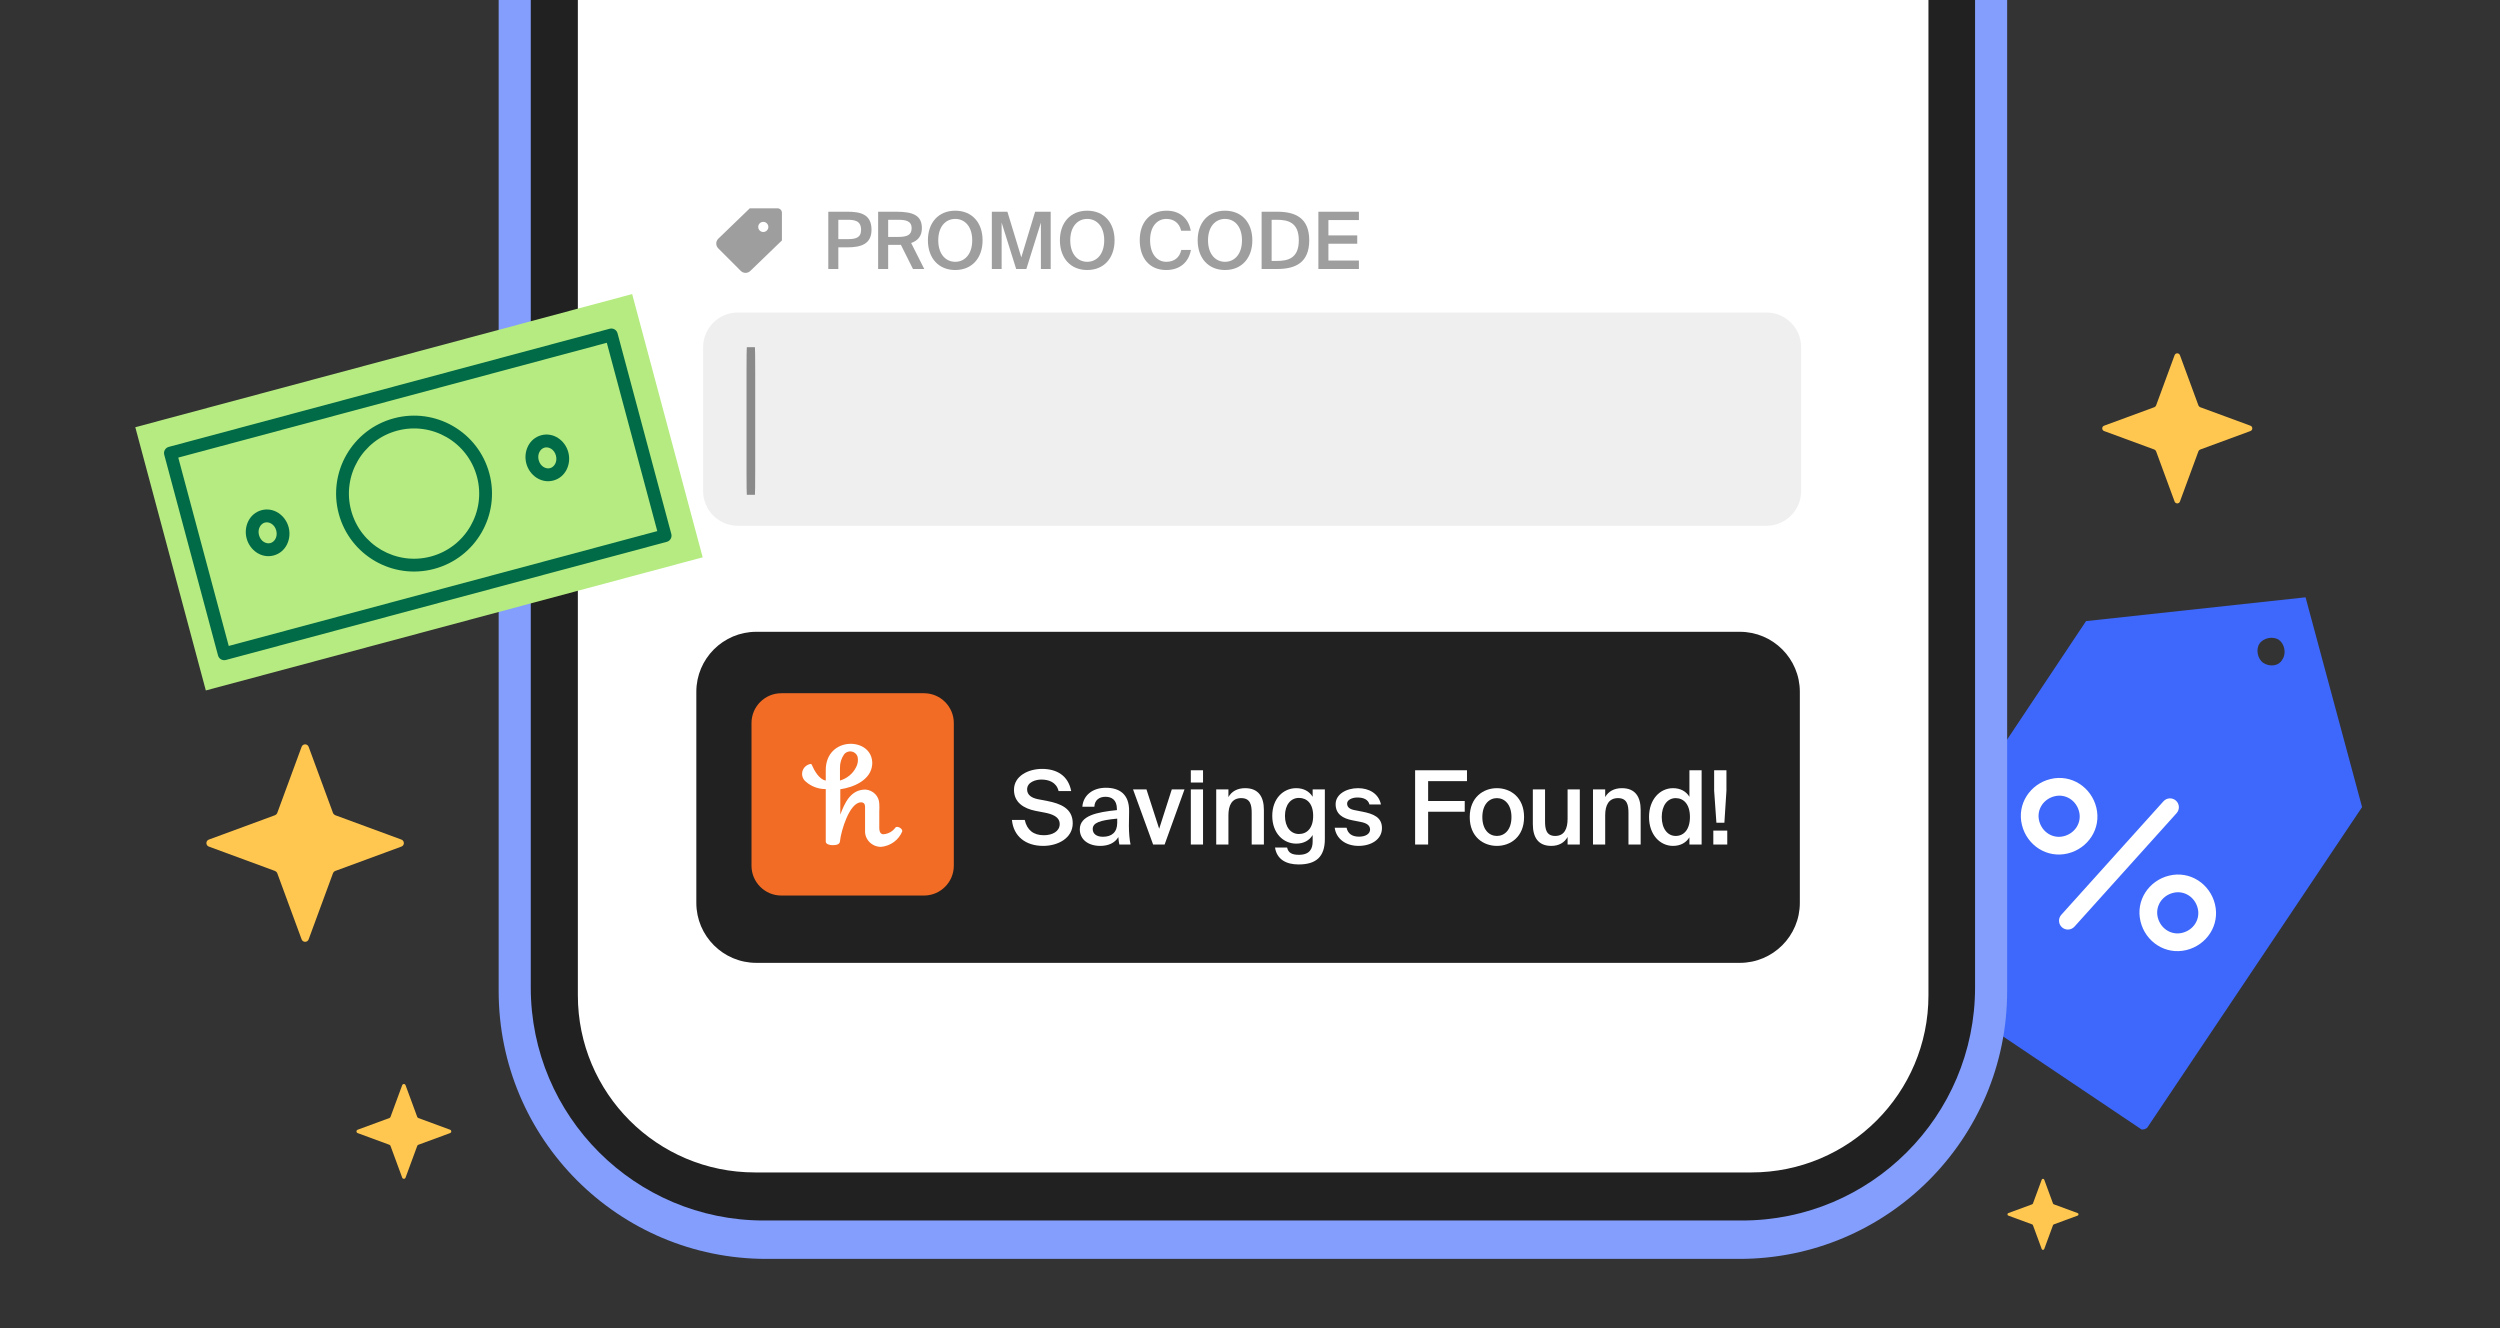 <svg width="288" height="153" viewBox="0 0 288 153" fill="none" xmlns="http://www.w3.org/2000/svg">
<rect x="0" y="0" width="288" height="153" fill="#333333" stroke="none"/>
<g clip-path="url(#clip0_2066_36576)">
<path d="M211.964 68.395C211.808 65.933 211.082 63.526 209.831 61.323C209.472 60.688 209.069 60.074 208.626 59.483C207.086 57.428 205.096 55.666 202.773 54.304C202.107 53.911 201.415 53.554 200.701 53.235C198.211 52.128 195.49 51.485 192.707 51.348C192.309 51.326 191.908 51.317 191.506 51.317C191.104 51.317 190.703 51.326 190.305 51.348C187.522 51.485 184.802 52.128 182.312 53.235C181.595 53.554 180.9 53.912 180.232 54.306C177.909 55.668 175.918 57.429 174.379 59.485C173.934 60.076 173.529 60.69 173.168 61.325C171.917 63.528 171.191 65.935 171.035 68.397C171.011 68.749 171 69.104 171 69.46C171 69.816 171.011 70.17 171.035 70.523C171.187 72.986 171.911 75.396 173.161 77.601C173.522 78.236 173.926 78.85 174.372 79.441C175.912 81.496 177.902 83.257 180.225 84.62C180.893 85.012 181.587 85.368 182.304 85.686C184.794 86.793 187.515 87.435 190.297 87.573C190.696 87.594 191.097 87.604 191.499 87.604C191.901 87.604 192.302 87.594 192.7 87.573C195.483 87.435 198.203 86.793 200.693 85.686C201.41 85.368 202.105 85.012 202.773 84.62C205.096 83.257 207.086 81.496 208.626 79.441C209.07 78.85 209.472 78.236 209.832 77.601C211.083 75.398 211.809 72.991 211.965 70.529C211.989 70.177 212 69.822 212 69.466C212 69.111 211.989 68.747 211.964 68.395Z" fill="url(#paint0_linear_2066_36576)"/>
<path d="M203.947 82.807C203.898 82.84 203.839 82.859 203.777 82.861C203.808 82.862 203.839 82.859 203.868 82.849C203.897 82.84 203.924 82.826 203.947 82.807Z" fill="#E9E9E9"/>
<path d="M203.97 82.798C203.963 82.805 203.955 82.809 203.946 82.81C203.958 82.81 203.958 82.798 203.97 82.798Z" fill="#E9E9E9"/>
<path d="M197.358 82.144C197.329 82.166 197.307 82.195 197.294 82.226C197.282 82.258 197.278 82.293 197.285 82.326C197.281 82.293 197.286 82.259 197.298 82.228C197.311 82.196 197.331 82.168 197.358 82.144Z" fill="#E9E9E9"/>
<path d="M206.634 80.43L206.61 80.454L206.634 80.43Z" fill="#E9E9E9"/>
<path d="M206.695 80.29C206.693 80.338 206.672 80.384 206.635 80.419C206.656 80.403 206.673 80.384 206.684 80.361C206.694 80.339 206.698 80.314 206.695 80.29Z" fill="#E9E9E9"/>
<path d="M210.232 64.603C210.203 64.657 210.15 64.7 210.086 64.721L208.573 65.16C208.56 65.16 208.56 65.16 208.548 65.17C208.555 65.171 208.562 65.171 208.568 65.169C208.574 65.167 208.58 65.164 208.585 65.16L210.099 64.721C210.129 64.71 210.156 64.694 210.179 64.674C210.202 64.653 210.22 64.629 210.232 64.603Z" fill="#E9E9E9"/>
<path d="M204.745 61.967C204.71 61.992 204.667 62.005 204.624 62.004C204.667 62.003 204.709 61.99 204.745 61.967Z" fill="#E9E9E9"/>
<path d="M202.661 57.541C202.701 57.572 202.752 57.591 202.806 57.594C202.754 57.586 202.704 57.568 202.661 57.541Z" fill="#E9E9E9"/>
<path d="M202.65 57.52L202.674 57.543C202.662 57.532 202.65 57.532 202.65 57.52Z" fill="#E9E9E9"/>
<path d="M189.606 86.72H189.582C189.512 86.717 189.446 86.689 189.398 86.643C189.35 86.597 189.325 86.536 189.328 86.474L189.449 85.049C189.452 84.991 189.48 84.936 189.527 84.896C189.575 84.856 189.638 84.834 189.703 84.835H189.74C189.81 84.838 189.876 84.865 189.924 84.912C189.971 84.958 189.997 85.019 189.994 85.081L189.873 86.506C189.867 86.565 189.836 86.62 189.787 86.659C189.738 86.699 189.673 86.721 189.606 86.72Z" fill="#E9E9E9"/>
<path d="M193.482 86.707C193.416 86.71 193.35 86.691 193.298 86.653C193.247 86.616 193.213 86.562 193.204 86.504L192.998 85.1C192.992 85.037 193.014 84.975 193.059 84.927C193.105 84.879 193.17 84.849 193.24 84.843H193.277C193.343 84.839 193.409 84.859 193.461 84.896C193.512 84.934 193.546 84.987 193.555 85.046L193.761 86.45C193.767 86.512 193.745 86.574 193.7 86.623C193.654 86.671 193.589 86.701 193.519 86.707H193.482Z" fill="#E9E9E9"/>
<path d="M197.152 86.044C197.097 86.044 197.044 86.03 196.999 86.003C196.953 85.977 196.918 85.939 196.897 85.894L196.401 84.555C196.385 84.493 196.393 84.429 196.423 84.373C196.454 84.316 196.506 84.271 196.57 84.244C196.602 84.235 196.634 84.231 196.667 84.233C196.722 84.233 196.775 84.247 196.82 84.274C196.866 84.3 196.901 84.339 196.922 84.383L197.418 85.722C197.428 85.746 197.432 85.772 197.43 85.797C197.428 85.862 197.397 85.924 197.345 85.969C197.318 85.993 197.285 86.011 197.249 86.022C197.22 86.04 197.186 86.047 197.152 86.044Z" fill="#E9E9E9"/>
<path d="M185.863 86.065C185.842 86.067 185.821 86.063 185.802 86.054C185.734 86.038 185.675 85.999 185.639 85.945C185.603 85.891 185.592 85.826 185.609 85.765L186.045 84.394C186.057 84.343 186.09 84.298 186.136 84.267C186.183 84.235 186.241 84.22 186.299 84.222C186.324 84.22 186.349 84.224 186.372 84.233C186.44 84.249 186.499 84.289 186.535 84.343C186.571 84.397 186.582 84.461 186.565 84.522L186.129 85.894C186.12 85.93 186.099 85.963 186.069 85.99C186.042 86.014 186.01 86.033 185.975 86.046C185.939 86.059 185.901 86.066 185.863 86.065Z" fill="#E9E9E9"/>
<path d="M191.459 86.783C191.389 86.785 191.32 86.763 191.268 86.721C191.216 86.679 191.185 86.62 191.181 86.558V83.365C191.187 83.303 191.219 83.246 191.27 83.204C191.322 83.162 191.389 83.139 191.459 83.14C191.53 83.138 191.598 83.16 191.65 83.202C191.702 83.244 191.734 83.303 191.738 83.365V86.558C191.734 86.62 191.702 86.679 191.65 86.721C191.598 86.763 191.53 86.785 191.459 86.783Z" fill="#E9E9E9"/>
<path d="M199.634 83.409C199.616 83.382 199.605 83.351 199.6 83.32C199.596 83.289 199.599 83.257 199.61 83.227C199.62 83.197 199.637 83.169 199.66 83.145C199.683 83.121 199.711 83.101 199.743 83.087C199.788 83.067 199.838 83.055 199.888 83.055C199.932 83.054 199.976 83.063 200.014 83.082C200.053 83.101 200.085 83.129 200.106 83.162L200.906 84.394C200.924 84.422 200.936 84.452 200.94 84.483C200.945 84.514 200.942 84.546 200.931 84.576C200.921 84.607 200.904 84.635 200.881 84.659C200.858 84.683 200.829 84.702 200.797 84.716C200.752 84.737 200.702 84.748 200.651 84.748C200.608 84.749 200.564 84.74 200.526 84.721C200.487 84.702 200.455 84.675 200.433 84.641L199.634 83.409Z" fill="#E9E9E9"/>
<path d="M182.352 84.782C182.309 84.781 182.267 84.77 182.231 84.75C182.199 84.736 182.17 84.716 182.147 84.693C182.123 84.669 182.105 84.641 182.094 84.612C182.083 84.582 182.078 84.55 182.081 84.518C182.084 84.487 182.093 84.456 182.11 84.428L182.836 83.164C182.859 83.124 182.894 83.091 182.937 83.069C182.98 83.046 183.029 83.034 183.079 83.035C183.122 83.036 183.163 83.047 183.2 83.067C183.232 83.081 183.261 83.1 183.284 83.124C183.308 83.148 183.326 83.176 183.337 83.206C183.348 83.236 183.353 83.267 183.35 83.299C183.347 83.33 183.337 83.361 183.321 83.389L182.594 84.653C182.568 84.69 182.533 84.721 182.491 84.744C182.449 84.766 182.401 84.779 182.352 84.782Z" fill="#E9E9E9"/>
<path d="M187.693 86.451C187.672 86.453 187.651 86.449 187.633 86.441C187.562 86.428 187.499 86.392 187.457 86.341C187.414 86.289 187.395 86.225 187.403 86.162L188.105 83.033C188.124 82.979 188.163 82.931 188.215 82.898C188.268 82.865 188.331 82.849 188.396 82.851H188.432C188.503 82.864 188.565 82.899 188.608 82.951C188.651 83.002 188.67 83.066 188.662 83.13L187.96 86.258C187.944 86.311 187.909 86.358 187.861 86.393C187.814 86.427 187.755 86.448 187.693 86.451Z" fill="#E9E9E9"/>
<path d="M194.342 83.129C194.334 83.098 194.333 83.067 194.339 83.036C194.345 83.005 194.358 82.976 194.377 82.95C194.396 82.924 194.422 82.902 194.451 82.885C194.48 82.867 194.513 82.856 194.548 82.85C194.572 82.85 194.584 82.839 194.608 82.839C194.671 82.84 194.732 82.859 194.78 82.894C194.829 82.929 194.862 82.978 194.875 83.032L195.601 86.161C195.615 86.222 195.6 86.285 195.562 86.337C195.524 86.389 195.464 86.426 195.396 86.44C195.371 86.44 195.359 86.45 195.335 86.45C195.288 86.451 195.242 86.44 195.202 86.418C195.168 86.405 195.138 86.384 195.114 86.358C195.091 86.332 195.076 86.301 195.069 86.268L194.342 83.129Z" fill="#E9E9E9"/>
<path d="M198.932 85.466C198.879 85.466 198.827 85.453 198.782 85.429C198.737 85.404 198.701 85.369 198.678 85.327L197.285 82.38C197.263 82.32 197.267 82.255 197.296 82.198C197.325 82.14 197.377 82.095 197.442 82.069C197.477 82.057 197.514 82.05 197.551 82.048C197.604 82.048 197.656 82.061 197.701 82.085C197.746 82.11 197.782 82.145 197.806 82.187L199.198 85.134C199.223 85.194 199.22 85.259 199.191 85.317C199.161 85.375 199.108 85.421 199.041 85.445C199.008 85.462 198.97 85.469 198.932 85.466Z" fill="#E9E9E9"/>
<path d="M184.047 85.466C184.006 85.463 183.965 85.456 183.926 85.445C183.86 85.421 183.806 85.376 183.777 85.318C183.747 85.26 183.745 85.194 183.769 85.134L185.149 82.188C185.172 82.144 185.208 82.108 185.253 82.081C185.297 82.055 185.35 82.04 185.403 82.038C185.441 82.04 185.478 82.047 185.512 82.059C185.579 82.083 185.632 82.129 185.662 82.186C185.691 82.244 185.694 82.31 185.67 82.37L184.289 85.317C184.275 85.362 184.243 85.402 184.198 85.43C184.154 85.457 184.101 85.47 184.047 85.466Z" fill="#E9E9E9"/>
<path d="M203.788 82.904C203.712 82.9 203.639 82.873 203.582 82.829L202.528 81.757C202.506 81.733 202.489 81.706 202.479 81.676C202.469 81.646 202.465 81.615 202.469 81.584C202.472 81.553 202.482 81.523 202.499 81.496C202.515 81.469 202.537 81.445 202.565 81.425C202.615 81.385 202.679 81.363 202.746 81.361C202.822 81.365 202.895 81.391 202.952 81.436L204.006 82.507C204.03 82.53 204.049 82.557 204.061 82.587C204.073 82.617 204.077 82.649 204.073 82.681C204.07 82.712 204.059 82.743 204.041 82.77C204.023 82.797 203.999 82.821 203.969 82.839C203.919 82.879 203.855 82.901 203.788 82.904Z" fill="#E9E9E9"/>
<path d="M202.238 83.902C202.192 83.902 202.148 83.892 202.107 83.874C202.067 83.855 202.033 83.828 202.008 83.795L200.009 81.148C199.989 81.122 199.975 81.092 199.968 81.06C199.961 81.029 199.962 80.997 199.97 80.966C199.978 80.934 199.993 80.905 200.014 80.879C200.036 80.853 200.063 80.832 200.094 80.816C200.139 80.786 200.195 80.77 200.251 80.773C200.297 80.773 200.342 80.782 200.382 80.801C200.422 80.82 200.456 80.847 200.482 80.88L202.48 83.527C202.5 83.553 202.514 83.583 202.52 83.614C202.527 83.646 202.526 83.678 202.518 83.709C202.51 83.74 202.495 83.769 202.474 83.795C202.453 83.821 202.426 83.843 202.395 83.859C202.35 83.889 202.294 83.904 202.238 83.902Z" fill="#E9E9E9"/>
<path d="M180.705 83.879C180.649 83.879 180.594 83.864 180.547 83.836C180.489 83.8 180.448 83.746 180.433 83.684C180.417 83.623 180.428 83.558 180.463 83.504L182.461 80.857C182.487 80.825 182.522 80.798 182.562 80.779C182.602 80.761 182.646 80.751 182.691 80.75C182.747 80.749 182.803 80.764 182.849 80.793C182.907 80.829 182.948 80.883 182.963 80.944C182.979 81.006 182.968 81.07 182.933 81.125L180.935 83.772C180.908 83.803 180.873 83.829 180.833 83.847C180.793 83.866 180.75 83.876 180.705 83.879Z" fill="#E9E9E9"/>
<path d="M206.465 80.538C206.405 80.54 206.345 80.525 206.295 80.495L205.036 79.627C205.008 79.608 204.985 79.584 204.967 79.557C204.95 79.53 204.938 79.501 204.934 79.47C204.929 79.439 204.932 79.407 204.941 79.377C204.95 79.347 204.966 79.319 204.987 79.295C205.01 79.265 205.041 79.241 205.077 79.224C205.113 79.207 205.153 79.198 205.193 79.198C205.254 79.196 205.313 79.211 205.363 79.241L206.622 80.109C206.65 80.128 206.674 80.152 206.691 80.179C206.709 80.206 206.72 80.235 206.724 80.266C206.729 80.297 206.726 80.328 206.717 80.358C206.708 80.388 206.692 80.417 206.671 80.441C206.648 80.471 206.618 80.496 206.582 80.513C206.546 80.53 206.506 80.538 206.465 80.538Z" fill="#E9E9E9"/>
<path d="M176.514 80.505C176.431 80.502 176.353 80.471 176.296 80.419C176.272 80.397 176.253 80.37 176.241 80.341C176.228 80.313 176.223 80.282 176.224 80.251C176.225 80.22 176.233 80.19 176.247 80.162C176.262 80.133 176.282 80.108 176.308 80.087L177.531 79.166C177.576 79.125 177.637 79.102 177.7 79.101C177.783 79.105 177.861 79.135 177.918 79.187C177.942 79.21 177.961 79.236 177.973 79.265C177.986 79.294 177.991 79.325 177.99 79.355C177.989 79.386 177.981 79.417 177.967 79.445C177.952 79.473 177.932 79.498 177.906 79.519L176.683 80.441C176.638 80.481 176.578 80.504 176.514 80.505Z" fill="#E9E9E9"/>
<path d="M205.168 81.78C205.097 81.78 205.028 81.757 204.974 81.716L202.419 79.465C202.391 79.445 202.368 79.42 202.353 79.391C202.338 79.362 202.33 79.331 202.33 79.299C202.33 79.267 202.338 79.236 202.353 79.207C202.368 79.179 202.391 79.153 202.419 79.133C202.471 79.09 202.541 79.067 202.613 79.069C202.684 79.069 202.753 79.092 202.806 79.133L205.362 81.383C205.387 81.405 205.408 81.43 205.422 81.459C205.436 81.488 205.443 81.518 205.443 81.549C205.443 81.581 205.436 81.612 205.422 81.64C205.408 81.669 205.387 81.694 205.362 81.716C205.309 81.759 205.239 81.782 205.168 81.78Z" fill="#E9E9E9"/>
<path d="M177.774 81.716C177.703 81.716 177.634 81.693 177.58 81.651C177.554 81.63 177.534 81.605 177.52 81.576C177.506 81.547 177.499 81.516 177.499 81.485C177.499 81.454 177.506 81.423 177.52 81.395C177.534 81.366 177.554 81.341 177.58 81.319L180.136 79.069C180.188 79.026 180.258 79.003 180.329 79.005C180.401 79.005 180.469 79.028 180.523 79.069C180.549 79.09 180.569 79.116 180.583 79.145C180.597 79.173 180.605 79.204 180.605 79.235C180.605 79.266 180.597 79.297 180.583 79.326C180.569 79.354 180.549 79.38 180.523 79.401L177.968 81.651C177.913 81.691 177.845 81.714 177.774 81.716Z" fill="#E9E9E9"/>
<path d="M207.555 79.208C207.508 79.209 207.461 79.198 207.422 79.176L204.418 77.408C204.388 77.391 204.362 77.369 204.341 77.343C204.321 77.317 204.307 77.287 204.3 77.256C204.293 77.225 204.294 77.193 204.302 77.162C204.309 77.131 204.324 77.102 204.345 77.076C204.372 77.042 204.409 77.014 204.451 76.995C204.493 76.976 204.54 76.967 204.588 76.969C204.635 76.968 204.681 76.979 204.721 77.001L207.724 78.769C207.754 78.787 207.779 78.809 207.799 78.835C207.818 78.862 207.832 78.891 207.839 78.922C207.845 78.953 207.845 78.984 207.838 79.015C207.831 79.046 207.817 79.075 207.797 79.101C207.767 79.133 207.73 79.159 207.689 79.177C207.647 79.196 207.601 79.206 207.555 79.208Z" fill="#E9E9E9"/>
<path d="M175.388 79.155C175.33 79.153 175.274 79.135 175.227 79.103C175.181 79.072 175.147 79.028 175.129 78.979C175.112 78.93 175.113 78.877 175.131 78.828C175.149 78.778 175.184 78.736 175.231 78.705L178.234 76.937C178.276 76.908 178.327 76.893 178.38 76.894C178.438 76.896 178.494 76.914 178.541 76.945C178.587 76.977 178.621 77.02 178.639 77.07C178.656 77.119 178.655 77.172 178.637 77.221C178.619 77.27 178.584 77.313 178.537 77.344L175.534 79.112C175.514 79.127 175.491 79.139 175.466 79.147C175.441 79.154 175.415 79.157 175.388 79.155Z" fill="#E9E9E9"/>
<path d="M206.996 77.096C206.964 77.083 206.934 77.064 206.91 77.04C206.886 77.017 206.868 76.989 206.857 76.959C206.845 76.928 206.841 76.897 206.844 76.865C206.847 76.833 206.858 76.802 206.875 76.775C206.898 76.735 206.933 76.702 206.975 76.68C207.018 76.657 207.068 76.645 207.117 76.646C207.16 76.647 207.202 76.658 207.239 76.678L208.668 77.321C208.723 77.345 208.767 77.384 208.793 77.433C208.819 77.481 208.826 77.537 208.812 77.589C208.798 77.642 208.764 77.688 208.715 77.722C208.667 77.755 208.608 77.772 208.547 77.771C208.504 77.77 208.462 77.759 208.425 77.739L206.996 77.096Z" fill="#E9E9E9"/>
<path d="M174.153 77.483C174.15 77.442 174.16 77.402 174.181 77.366C174.202 77.33 174.235 77.3 174.274 77.279L175.667 76.572C175.703 76.551 175.745 76.54 175.788 76.54C175.836 76.539 175.884 76.549 175.927 76.57C175.969 76.591 176.005 76.621 176.03 76.657C176.066 76.71 176.078 76.773 176.062 76.834C176.046 76.894 176.004 76.946 175.945 76.979L174.553 77.686C174.516 77.707 174.474 77.718 174.431 77.718H174.407C174.361 77.718 174.315 77.706 174.275 77.686C174.235 77.665 174.201 77.636 174.177 77.6C174.164 77.562 174.156 77.522 174.153 77.483Z" fill="#E9E9E9"/>
<path d="M209.322 76.272C209.289 76.274 209.256 76.27 209.225 76.261L205.895 75.029C205.831 75 205.781 74.951 205.757 74.891C205.732 74.832 205.734 74.766 205.761 74.708C205.781 74.662 205.816 74.623 205.861 74.597C205.907 74.57 205.961 74.556 206.016 74.558C206.048 74.556 206.081 74.559 206.113 74.568L209.443 75.79C209.499 75.81 209.545 75.847 209.574 75.894C209.602 75.94 209.612 75.995 209.6 76.047C209.6 76.068 209.588 76.09 209.588 76.111C209.566 76.158 209.529 76.198 209.482 76.227C209.435 76.255 209.379 76.271 209.322 76.272Z" fill="#E9E9E9"/>
<path d="M173.366 75.949C173.363 75.902 173.377 75.855 173.405 75.815C173.433 75.775 173.475 75.743 173.524 75.724L176.854 74.503C176.885 74.494 176.918 74.49 176.951 74.492C177.005 74.492 177.059 74.506 177.104 74.533C177.149 74.559 177.184 74.598 177.205 74.642C177.23 74.701 177.23 74.766 177.206 74.825C177.182 74.884 177.134 74.933 177.072 74.964L173.741 76.185C173.71 76.194 173.677 76.198 173.645 76.196C173.59 76.196 173.537 76.182 173.492 76.155C173.446 76.129 173.411 76.09 173.39 76.046C173.371 76.017 173.362 75.983 173.366 75.949Z" fill="#E9E9E9"/>
<path d="M210.013 74.676C209.988 74.678 209.963 74.674 209.94 74.665L208.39 74.28C208.328 74.265 208.273 74.23 208.237 74.183C208.2 74.135 208.184 74.078 208.192 74.021C208.199 73.964 208.229 73.911 208.277 73.872C208.324 73.833 208.386 73.811 208.451 73.808C208.476 73.807 208.5 73.811 208.523 73.819L210.074 74.205C210.115 74.213 210.152 74.232 210.183 74.258C210.218 74.288 210.243 74.326 210.256 74.367C210.269 74.409 210.269 74.453 210.255 74.494C210.244 74.544 210.214 74.589 210.17 74.622C210.126 74.655 210.071 74.674 210.013 74.676Z" fill="#E9E9E9"/>
<path d="M172.989 74.634C172.931 74.632 172.874 74.615 172.827 74.584C172.779 74.554 172.743 74.511 172.723 74.463C172.711 74.432 172.705 74.4 172.707 74.368C172.709 74.336 172.718 74.305 172.734 74.276C172.75 74.247 172.772 74.221 172.799 74.2C172.826 74.179 172.858 74.162 172.893 74.152L174.406 73.713C174.431 73.713 174.455 73.702 174.479 73.702C174.538 73.702 174.596 73.717 174.645 73.746C174.695 73.774 174.734 73.815 174.758 73.863C174.77 73.893 174.775 73.925 174.773 73.957C174.771 73.989 174.762 74.02 174.746 74.049C174.731 74.078 174.708 74.104 174.681 74.126C174.654 74.147 174.622 74.163 174.588 74.173L173.074 74.613C173.063 74.622 173.049 74.628 173.035 74.632C173.02 74.636 173.004 74.636 172.989 74.634Z" fill="#E9E9E9"/>
<path d="M210.425 73.078H210.389L206.853 72.456C206.784 72.439 206.725 72.4 206.687 72.346C206.649 72.293 206.635 72.229 206.647 72.167C206.659 72.109 206.694 72.058 206.744 72.02C206.795 71.983 206.859 71.963 206.925 71.963H206.962L210.498 72.585C210.568 72.6 210.629 72.639 210.667 72.693C210.705 72.746 210.719 72.811 210.704 72.874C210.69 72.93 210.655 72.981 210.604 73.018C210.554 73.055 210.491 73.076 210.425 73.078Z" fill="#E9E9E9"/>
<path d="M172.397 72.509C172.421 72.498 172.457 72.488 172.482 72.477L176.018 71.866C176.03 71.866 176.054 71.856 176.066 71.856C176.129 71.858 176.188 71.88 176.235 71.917C176.281 71.954 176.312 72.004 176.321 72.059C176.335 72.121 176.322 72.186 176.284 72.24C176.245 72.294 176.185 72.333 176.115 72.348L172.579 72.959C172.566 72.959 172.542 72.97 172.53 72.97C172.468 72.967 172.408 72.945 172.362 72.908C172.315 72.871 172.285 72.821 172.276 72.766C172.276 72.745 172.264 72.734 172.264 72.713C172.263 72.671 172.275 72.63 172.299 72.595C172.322 72.559 172.356 72.529 172.397 72.509Z" fill="#E9E9E9"/>
<path d="M210.715 71.418L209.105 71.311C209.037 71.299 208.976 71.267 208.932 71.221C208.887 71.174 208.863 71.115 208.862 71.054C208.866 70.992 208.897 70.933 208.949 70.891C209.002 70.849 209.07 70.827 209.141 70.829L210.752 70.936C210.822 70.943 210.887 70.973 210.932 71.021C210.977 71.069 210.999 71.131 210.994 71.193C210.984 71.253 210.951 71.309 210.9 71.35C210.85 71.391 210.784 71.415 210.715 71.418Z" fill="#E9E9E9"/>
<path d="M172.264 71.343C172.197 71.342 172.134 71.32 172.085 71.28C172.036 71.241 172.005 71.187 171.997 71.129C171.988 71.065 172.007 71.001 172.05 70.949C172.093 70.897 172.156 70.862 172.227 70.85L173.814 70.679H173.838C173.904 70.68 173.968 70.702 174.017 70.741C174.066 70.781 174.097 70.835 174.105 70.893C174.114 70.957 174.095 71.021 174.052 71.072C174.009 71.124 173.946 71.159 173.874 71.171L172.288 71.343C172.288 71.332 172.276 71.343 172.264 71.343Z" fill="#E9E9E9"/>
<path d="M207.202 69.747C207.133 69.741 207.069 69.713 207.022 69.667C206.975 69.621 206.949 69.562 206.949 69.501C206.949 69.439 206.975 69.379 207.022 69.334C207.069 69.288 207.133 69.26 207.202 69.254H210.812C210.881 69.26 210.945 69.288 210.992 69.334C211.039 69.379 211.065 69.439 211.065 69.501C211.065 69.562 211.039 69.621 210.992 69.667C210.945 69.713 210.881 69.741 210.812 69.747H207.202Z" fill="#E9E9E9"/>
<path d="M172.179 69.659C172.11 69.653 172.045 69.625 171.998 69.579C171.951 69.534 171.925 69.474 171.925 69.413C171.925 69.351 171.951 69.292 171.998 69.246C172.045 69.201 172.11 69.172 172.179 69.166H175.788C175.857 69.172 175.922 69.201 175.969 69.246C176.016 69.292 176.042 69.351 176.042 69.413C176.042 69.474 176.016 69.534 175.969 69.579C175.922 69.625 175.857 69.653 175.788 69.659H172.179Z" fill="#E9E9E9"/>
<path d="M209.153 68.236C209.087 68.234 209.023 68.212 208.974 68.173C208.925 68.133 208.894 68.079 208.887 68.021C208.878 67.958 208.897 67.894 208.94 67.842C208.982 67.79 209.046 67.755 209.117 67.743L210.704 67.572H210.728C210.794 67.573 210.858 67.595 210.907 67.634C210.956 67.674 210.987 67.728 210.994 67.786C211.003 67.849 210.984 67.913 210.942 67.965C210.899 68.017 210.835 68.052 210.764 68.064L209.178 68.236H209.153Z" fill="#E9E9E9"/>
<path d="M173.851 68.095L172.24 67.988C172.171 67.98 172.108 67.949 172.064 67.901C172.02 67.854 171.998 67.793 172.003 67.732C172.008 67.671 172.038 67.613 172.089 67.571C172.14 67.529 172.207 67.506 172.276 67.506L173.887 67.613C173.955 67.624 174.016 67.656 174.06 67.703C174.104 67.75 174.128 67.809 174.129 67.87C174.122 67.931 174.089 67.988 174.038 68.029C173.987 68.07 173.92 68.094 173.851 68.095Z" fill="#E9E9E9"/>
<path d="M206.911 67.047C206.849 67.044 206.789 67.022 206.743 66.985C206.696 66.948 206.666 66.898 206.657 66.843C206.642 66.781 206.655 66.716 206.694 66.662C206.732 66.608 206.793 66.569 206.863 66.554L210.399 65.943C210.411 65.943 210.435 65.932 210.447 65.932C210.51 65.935 210.569 65.957 210.616 65.994C210.662 66.031 210.693 66.081 210.702 66.136C210.702 66.157 210.714 66.168 210.714 66.189C210.719 66.231 210.708 66.274 210.684 66.31C210.66 66.347 210.624 66.376 210.581 66.393C210.556 66.404 210.52 66.415 210.496 66.425L206.959 67.036C206.947 67.047 206.935 67.047 206.911 67.047Z" fill="#E9E9E9"/>
<path d="M176.078 66.949H176.042L172.506 66.327C172.436 66.312 172.375 66.273 172.337 66.219C172.298 66.165 172.285 66.1 172.3 66.038C172.312 65.981 172.346 65.929 172.397 65.892C172.448 65.855 172.512 65.834 172.578 65.835H172.615L176.151 66.456C176.22 66.473 176.279 66.512 176.317 66.566C176.355 66.619 176.369 66.683 176.357 66.745C176.343 66.802 176.308 66.853 176.257 66.89C176.207 66.927 176.144 66.947 176.078 66.949Z" fill="#E9E9E9"/>
<path d="M209.916 64.293C209.939 64.284 209.963 64.28 209.988 64.282H210C210.059 64.284 210.116 64.301 210.163 64.332C210.211 64.362 210.247 64.405 210.267 64.454C210.279 64.484 210.284 64.516 210.282 64.548C210.281 64.58 210.271 64.611 210.256 64.64C210.24 64.669 210.218 64.695 210.191 64.716C210.163 64.738 210.132 64.754 210.097 64.764L208.583 65.204C208.559 65.204 208.535 65.214 208.511 65.214C208.452 65.214 208.394 65.199 208.345 65.17C208.295 65.142 208.256 65.101 208.232 65.054C208.22 65.023 208.215 64.991 208.217 64.959C208.219 64.927 208.228 64.896 208.244 64.867C208.259 64.838 208.281 64.812 208.309 64.791C208.336 64.769 208.367 64.753 208.402 64.743L209.916 64.293Z" fill="#E9E9E9"/>
<path d="M172.809 64.646C172.774 64.616 172.749 64.579 172.736 64.537C172.723 64.496 172.723 64.452 172.737 64.41C172.751 64.36 172.784 64.315 172.83 64.282C172.876 64.249 172.932 64.23 172.991 64.228C173.016 64.227 173.041 64.23 173.064 64.239L174.614 64.625C174.677 64.64 174.731 64.674 174.767 64.722C174.804 64.769 174.82 64.826 174.812 64.883C174.805 64.94 174.775 64.993 174.727 65.032C174.68 65.071 174.618 65.094 174.553 65.096C174.529 65.098 174.504 65.094 174.481 65.085L172.931 64.7C172.907 64.701 172.883 64.697 172.862 64.688C172.84 64.678 172.822 64.664 172.809 64.646Z" fill="#E9E9E9"/>
<path d="M206.041 64.432C205.986 64.433 205.933 64.418 205.888 64.392C205.842 64.365 205.807 64.327 205.786 64.282C205.762 64.224 205.761 64.159 205.786 64.1C205.81 64.041 205.858 63.992 205.92 63.961L209.25 62.739C209.281 62.731 209.314 62.727 209.347 62.729C209.402 62.728 209.455 62.743 209.5 62.769C209.545 62.796 209.581 62.834 209.601 62.879C209.615 62.91 209.623 62.942 209.626 62.975C209.628 63.022 209.615 63.069 209.587 63.109C209.558 63.15 209.517 63.181 209.468 63.2L206.138 64.422C206.101 64.422 206.077 64.432 206.041 64.432Z" fill="#E9E9E9"/>
<path d="M173.414 62.792C173.434 62.747 173.469 62.708 173.514 62.681C173.56 62.654 173.614 62.641 173.669 62.642C173.701 62.641 173.734 62.644 173.765 62.653L177.096 63.875C177.16 63.904 177.209 63.953 177.234 64.012C177.258 64.072 177.257 64.138 177.229 64.196C177.21 64.242 177.175 64.28 177.129 64.307C177.084 64.334 177.03 64.348 176.975 64.346C176.942 64.348 176.909 64.344 176.878 64.336L173.547 63.114C173.492 63.094 173.445 63.057 173.417 63.01C173.388 62.963 173.379 62.909 173.39 62.857C173.402 62.835 173.402 62.814 173.414 62.792Z" fill="#E9E9E9"/>
<path d="M208.56 61.196C208.606 61.195 208.653 61.206 208.693 61.226C208.734 61.247 208.767 61.277 208.79 61.313C208.812 61.35 208.824 61.39 208.826 61.431C208.829 61.472 208.819 61.512 208.798 61.548C208.777 61.584 208.744 61.614 208.705 61.635L207.312 62.342C207.276 62.362 207.234 62.374 207.191 62.374C207.143 62.375 207.095 62.364 207.052 62.344C207.01 62.323 206.974 62.293 206.949 62.256C206.913 62.204 206.901 62.141 206.917 62.08C206.933 62.02 206.975 61.968 207.034 61.935L208.426 61.228C208.467 61.207 208.513 61.196 208.56 61.196Z" fill="#E9E9E9"/>
<path d="M175.873 62.278C175.83 62.277 175.788 62.266 175.752 62.246L174.323 61.603C174.268 61.579 174.224 61.54 174.197 61.491C174.171 61.442 174.165 61.387 174.179 61.334C174.193 61.282 174.227 61.235 174.275 61.202C174.323 61.169 174.383 61.152 174.444 61.153C174.487 61.153 174.529 61.164 174.565 61.185L175.994 61.828C176.027 61.841 176.056 61.86 176.08 61.883C176.104 61.907 176.122 61.935 176.134 61.965C176.145 61.995 176.149 62.027 176.146 62.059C176.143 62.09 176.132 62.121 176.115 62.149C176.09 62.187 176.055 62.219 176.013 62.241C175.97 62.264 175.922 62.276 175.873 62.278Z" fill="#E9E9E9"/>
<path d="M204.612 62.03C204.554 62.028 204.498 62.01 204.451 61.979C204.405 61.947 204.371 61.904 204.353 61.855C204.336 61.805 204.337 61.752 204.355 61.703C204.373 61.654 204.408 61.611 204.455 61.58L207.458 59.812C207.5 59.784 207.551 59.769 207.604 59.769C207.662 59.771 207.718 59.789 207.765 59.821C207.811 59.852 207.845 59.896 207.863 59.945C207.88 59.994 207.879 60.047 207.861 60.096C207.843 60.146 207.808 60.188 207.761 60.219L204.758 61.987C204.714 62.011 204.664 62.026 204.612 62.03Z" fill="#E9E9E9"/>
<path d="M178.404 61.956C178.357 61.957 178.311 61.946 178.271 61.924L175.28 60.156C175.25 60.139 175.225 60.116 175.205 60.09C175.186 60.063 175.172 60.034 175.166 60.003C175.159 59.972 175.159 59.941 175.166 59.91C175.173 59.879 175.187 59.85 175.207 59.824C175.234 59.789 175.27 59.762 175.313 59.743C175.355 59.724 175.402 59.715 175.449 59.717C175.496 59.716 175.543 59.727 175.583 59.749L178.574 61.517C178.604 61.534 178.63 61.556 178.651 61.582C178.671 61.608 178.685 61.638 178.692 61.669C178.699 61.7 178.698 61.732 178.69 61.763C178.683 61.794 178.668 61.823 178.647 61.849C178.621 61.884 178.584 61.913 178.542 61.932C178.499 61.95 178.452 61.959 178.404 61.956Z" fill="#E9E9E9"/>
<path d="M205.277 59.812C205.195 59.809 205.117 59.778 205.059 59.726C205.035 59.704 205.017 59.678 205.004 59.649C204.992 59.62 204.986 59.589 204.987 59.558C204.989 59.527 204.997 59.497 205.011 59.469C205.025 59.441 205.046 59.415 205.071 59.394L206.295 58.473C206.339 58.432 206.4 58.409 206.464 58.408C206.546 58.412 206.624 58.442 206.682 58.494C206.706 58.517 206.725 58.543 206.737 58.572C206.749 58.601 206.755 58.632 206.754 58.663C206.753 58.693 206.745 58.724 206.73 58.752C206.716 58.78 206.696 58.805 206.67 58.826L205.447 59.748C205.402 59.788 205.341 59.811 205.277 59.812Z" fill="#E9E9E9"/>
<path d="M177.797 59.727C177.737 59.729 177.678 59.714 177.628 59.684L176.368 58.816C176.341 58.797 176.317 58.773 176.3 58.746C176.282 58.719 176.271 58.69 176.266 58.659C176.262 58.628 176.264 58.597 176.273 58.567C176.283 58.537 176.298 58.508 176.32 58.484C176.343 58.454 176.374 58.43 176.41 58.413C176.445 58.397 176.485 58.388 176.526 58.387C176.586 58.385 176.646 58.4 176.695 58.43L177.955 59.298C177.983 59.317 178.006 59.341 178.024 59.368C178.041 59.395 178.052 59.425 178.057 59.456C178.061 59.486 178.059 59.518 178.05 59.548C178.041 59.578 178.025 59.606 178.003 59.63C177.981 59.66 177.95 59.685 177.914 59.702C177.878 59.719 177.838 59.727 177.797 59.727Z" fill="#E9E9E9"/>
<path d="M180.377 59.856C180.306 59.855 180.237 59.833 180.183 59.791L177.628 57.541C177.602 57.52 177.582 57.494 177.568 57.465C177.554 57.437 177.546 57.406 177.546 57.375C177.546 57.344 177.554 57.313 177.568 57.285C177.582 57.256 177.602 57.23 177.628 57.209C177.681 57.166 177.75 57.143 177.822 57.145C177.893 57.145 177.962 57.168 178.016 57.209L180.571 59.459C180.599 59.479 180.621 59.505 180.637 59.533C180.652 59.562 180.66 59.593 180.66 59.625C180.66 59.657 180.652 59.688 180.637 59.717C180.621 59.746 180.599 59.771 180.571 59.791C180.517 59.833 180.448 59.855 180.377 59.856Z" fill="#E9E9E9"/>
<path d="M202.831 57.616C202.764 57.614 202.699 57.591 202.649 57.552C202.621 57.533 202.598 57.509 202.58 57.482C202.563 57.455 202.552 57.425 202.547 57.395C202.543 57.364 202.545 57.332 202.554 57.302C202.563 57.272 202.579 57.244 202.601 57.22L203.606 56.105C203.629 56.076 203.66 56.053 203.696 56.038C203.732 56.023 203.772 56.017 203.812 56.02C203.879 56.022 203.943 56.044 203.993 56.084C204.021 56.103 204.045 56.126 204.062 56.153C204.08 56.18 204.091 56.21 204.095 56.241C204.1 56.272 204.097 56.303 204.088 56.333C204.079 56.363 204.063 56.391 204.042 56.416L203.037 57.53C202.984 57.582 202.91 57.613 202.831 57.616Z" fill="#E9E9E9"/>
<path d="M180.245 57.551C180.169 57.547 180.096 57.521 180.039 57.476L178.985 56.404C178.961 56.382 178.942 56.354 178.93 56.324C178.918 56.294 178.914 56.263 178.918 56.231C178.921 56.2 178.932 56.169 178.95 56.142C178.968 56.114 178.992 56.091 179.022 56.072C179.072 56.033 179.136 56.01 179.203 56.008C179.279 56.012 179.352 56.039 179.409 56.083L180.463 57.155C180.485 57.178 180.502 57.206 180.512 57.236C180.522 57.265 180.526 57.297 180.522 57.327C180.519 57.358 180.509 57.388 180.492 57.416C180.476 57.443 180.454 57.467 180.426 57.487C180.403 57.508 180.375 57.525 180.343 57.536C180.312 57.547 180.278 57.552 180.245 57.551Z" fill="#E9E9E9"/>
<path d="M200.299 58.162C200.243 58.163 200.188 58.148 200.142 58.12C200.084 58.083 200.043 58.029 200.027 57.968C200.011 57.907 200.022 57.842 200.057 57.787L202.055 55.141C202.079 55.109 202.111 55.082 202.149 55.063C202.187 55.045 202.23 55.035 202.273 55.033C202.329 55.033 202.385 55.048 202.431 55.076C202.489 55.113 202.53 55.167 202.545 55.228C202.561 55.289 202.55 55.354 202.515 55.408L200.517 58.055C200.495 58.089 200.463 58.117 200.425 58.136C200.387 58.154 200.343 58.164 200.299 58.162Z" fill="#E9E9E9"/>
<path d="M182.74 58.131C182.694 58.131 182.649 58.122 182.609 58.103C182.569 58.084 182.535 58.057 182.509 58.024L180.511 55.377C180.491 55.351 180.477 55.321 180.471 55.29C180.464 55.258 180.465 55.226 180.473 55.195C180.481 55.164 180.496 55.135 180.517 55.109C180.538 55.083 180.565 55.061 180.596 55.045C180.641 55.015 180.697 55 180.753 55.002C180.799 55.002 180.843 55.012 180.884 55.03C180.924 55.049 180.958 55.076 180.983 55.109L182.982 57.756C183.002 57.782 183.016 57.812 183.023 57.844C183.03 57.875 183.029 57.907 183.021 57.938C183.013 57.97 182.998 57.999 182.977 58.025C182.955 58.05 182.928 58.072 182.897 58.088C182.852 58.118 182.796 58.133 182.74 58.131Z" fill="#E9E9E9"/>
<path d="M182.352 54.166C182.396 54.165 182.44 54.174 182.478 54.193C182.517 54.212 182.548 54.24 182.57 54.273L183.37 55.505C183.388 55.533 183.399 55.563 183.403 55.594C183.408 55.625 183.404 55.657 183.394 55.687C183.384 55.717 183.367 55.745 183.344 55.769C183.321 55.794 183.293 55.813 183.261 55.827C183.216 55.848 183.166 55.859 183.115 55.859C183.071 55.861 183.028 55.851 182.99 55.832C182.951 55.813 182.919 55.786 182.897 55.752L182.098 54.52C182.08 54.493 182.068 54.462 182.063 54.431C182.059 54.4 182.062 54.368 182.072 54.338C182.083 54.307 182.1 54.279 182.123 54.255C182.146 54.231 182.175 54.212 182.207 54.198C182.252 54.178 182.302 54.167 182.352 54.166Z" fill="#E9E9E9"/>
<path d="M199.925 55.891C199.882 55.891 199.84 55.88 199.804 55.859C199.772 55.846 199.743 55.826 199.719 55.802C199.696 55.779 199.678 55.751 199.667 55.721C199.655 55.691 199.651 55.66 199.654 55.628C199.656 55.596 199.666 55.566 199.683 55.538L200.409 54.273C200.432 54.234 200.467 54.201 200.509 54.178C200.552 54.156 200.601 54.144 200.651 54.145C200.694 54.145 200.736 54.157 200.773 54.177C200.805 54.191 200.833 54.21 200.857 54.234C200.88 54.258 200.898 54.285 200.91 54.315C200.921 54.345 200.925 54.377 200.923 54.408C200.92 54.44 200.91 54.47 200.894 54.498L200.167 55.763C200.142 55.801 200.107 55.832 200.065 55.855C200.022 55.877 199.974 55.89 199.925 55.891Z" fill="#E9E9E9"/>
<path d="M185.453 56.855C185.4 56.855 185.348 56.842 185.303 56.818C185.258 56.793 185.222 56.758 185.198 56.716L183.805 53.769C183.781 53.709 183.784 53.643 183.813 53.586C183.843 53.528 183.896 53.482 183.963 53.458C183.998 53.446 184.035 53.439 184.072 53.437C184.125 53.437 184.177 53.45 184.222 53.474C184.267 53.499 184.303 53.534 184.326 53.576L185.719 56.523C185.741 56.583 185.737 56.648 185.708 56.705C185.679 56.762 185.627 56.808 185.562 56.834C185.527 56.846 185.49 56.853 185.453 56.855Z" fill="#E9E9E9"/>
<path d="M197.587 56.867C197.55 56.865 197.513 56.858 197.478 56.845C197.412 56.821 197.358 56.776 197.329 56.718C197.3 56.66 197.297 56.594 197.321 56.535L198.701 53.588C198.721 53.546 198.755 53.51 198.798 53.485C198.841 53.46 198.892 53.447 198.944 53.449C198.985 53.452 199.025 53.459 199.065 53.47C199.131 53.494 199.185 53.54 199.214 53.597C199.243 53.655 199.246 53.721 199.222 53.781L197.842 56.727C197.814 56.766 197.776 56.799 197.732 56.823C197.688 56.847 197.639 56.862 197.587 56.867Z" fill="#E9E9E9"/>
<path d="M185.646 52.935C185.674 52.911 185.707 52.892 185.743 52.881C185.775 52.872 185.807 52.869 185.84 52.87C185.895 52.87 185.948 52.884 185.993 52.911C186.038 52.938 186.074 52.976 186.094 53.02L186.591 54.36C186.607 54.421 186.599 54.485 186.568 54.542C186.538 54.598 186.486 54.644 186.421 54.67C186.39 54.679 186.357 54.683 186.325 54.681C186.27 54.681 186.217 54.667 186.172 54.641C186.126 54.614 186.091 54.576 186.07 54.531L185.574 53.192C185.564 53.168 185.56 53.142 185.562 53.117C185.557 53.083 185.563 53.048 185.577 53.016C185.592 52.984 185.616 52.956 185.646 52.935Z" fill="#E9E9E9"/>
<path d="M196.934 52.924C196.989 52.876 197.063 52.849 197.14 52.849C197.161 52.847 197.182 52.851 197.2 52.859C197.269 52.876 197.327 52.915 197.364 52.969C197.4 53.023 197.411 53.088 197.394 53.149L196.958 54.52C196.945 54.571 196.913 54.616 196.866 54.647C196.82 54.678 196.762 54.694 196.704 54.692C196.679 54.694 196.654 54.69 196.631 54.681C196.563 54.665 196.504 54.625 196.468 54.571C196.432 54.517 196.421 54.453 196.437 54.392L196.873 53.02C196.873 53.001 196.879 52.982 196.889 52.965C196.9 52.948 196.915 52.934 196.934 52.924Z" fill="#E9E9E9"/>
<path d="M188.385 56.062C188.322 56.062 188.261 56.042 188.213 56.007C188.164 55.972 188.131 55.923 188.118 55.869L187.391 52.74C187.378 52.679 187.393 52.616 187.431 52.564C187.469 52.512 187.529 52.476 187.597 52.462C187.622 52.462 187.634 52.451 187.658 52.451C187.705 52.45 187.751 52.461 187.791 52.483C187.825 52.497 187.855 52.518 187.878 52.544C187.902 52.57 187.917 52.6 187.924 52.633L188.651 55.762C188.659 55.792 188.66 55.824 188.654 55.855C188.648 55.885 188.635 55.914 188.616 55.941C188.596 55.967 188.571 55.989 188.542 56.006C188.513 56.023 188.48 56.035 188.445 56.041C188.437 56.048 188.428 56.053 188.417 56.057C188.407 56.061 188.396 56.062 188.385 56.062Z" fill="#E9E9E9"/>
<path d="M194.596 56.062H194.559C194.489 56.049 194.426 56.014 194.383 55.962C194.341 55.91 194.322 55.847 194.329 55.783L195.032 52.654C195.045 52.6 195.078 52.551 195.126 52.516C195.175 52.481 195.236 52.462 195.298 52.462C195.319 52.46 195.34 52.464 195.359 52.472C195.429 52.485 195.492 52.521 195.535 52.572C195.577 52.624 195.597 52.687 195.589 52.751L194.886 55.88C194.866 55.934 194.827 55.98 194.775 56.013C194.722 56.046 194.66 56.063 194.596 56.062Z" fill="#E9E9E9"/>
<path d="M189.715 54.07C189.648 54.073 189.582 54.054 189.531 54.016C189.479 53.978 189.445 53.925 189.436 53.866L189.23 52.463C189.224 52.4 189.246 52.338 189.292 52.29C189.337 52.242 189.402 52.211 189.473 52.205H189.509C189.576 52.202 189.642 52.221 189.693 52.259C189.745 52.297 189.779 52.35 189.788 52.409L189.993 53.813C190 53.875 189.978 53.937 189.932 53.985C189.887 54.033 189.822 54.064 189.751 54.07H189.715Z" fill="#E9E9E9"/>
<path d="M193.288 54.07H193.252C193.181 54.066 193.115 54.039 193.067 53.993C193.02 53.947 192.995 53.886 192.997 53.823L193.118 52.398C193.124 52.339 193.155 52.285 193.204 52.245C193.254 52.205 193.318 52.183 193.385 52.184H193.409C193.48 52.187 193.546 52.215 193.593 52.261C193.641 52.307 193.666 52.368 193.663 52.43L193.542 53.855C193.542 53.885 193.536 53.913 193.523 53.94C193.51 53.967 193.491 53.991 193.467 54.011C193.443 54.031 193.415 54.047 193.384 54.057C193.354 54.067 193.321 54.071 193.288 54.07Z" fill="#E9E9E9"/>
<path d="M191.531 55.784C191.46 55.786 191.392 55.764 191.339 55.721C191.287 55.679 191.256 55.621 191.252 55.559V52.366C191.258 52.304 191.291 52.247 191.342 52.206C191.394 52.164 191.461 52.141 191.531 52.141C191.6 52.141 191.667 52.164 191.719 52.206C191.77 52.247 191.803 52.304 191.809 52.366V55.559C191.801 55.62 191.769 55.676 191.717 55.718C191.666 55.759 191.6 55.782 191.531 55.784Z" fill="#E9E9E9"/>
<path d="M205.462 57.102L189.173 67.345L194.005 71.599L205.462 57.102Z" fill="#FF3636"/>
<path d="M189.186 67.312L191.62 69.445L205.463 57.101L189.186 67.312Z" fill="#FF3636"/>
<path d="M189.184 67.313L194.016 71.567L177.715 81.811L189.184 67.313Z" fill="#EEEEEE"/>
<path d="M177.715 81.811L191.618 69.445L189.184 67.313L177.715 81.811Z" fill="#EEEEEE"/>
<g clip-path="url(#clip1_2066_36576)">
<path d="M90.468 -21.242C88.764 -9.149 78.148 -0.647 66.756 -2.252C55.365 -3.857 47.512 -14.962 49.216 -27.055C50.92 -39.148 61.536 -47.65 72.927 -46.045C84.319 -44.44 92.172 -33.335 90.468 -21.242Z" fill="#EDB235"/>
<path d="M72.511 32.691C84.308 31.734 105.852 20.125 107.971 -5.892" stroke="#D89B19" stroke-opacity="0.6" strokeWidth="5.64"/>
<path d="M240.311 71.551L265.6 68.809L272.111 92.977L247.373 129.892C247.152 130.114 246.93 130.115 246.708 130.116L215.797 109.353C215.575 109.132 215.574 108.91 215.573 108.688L240.311 71.551ZM262.959 75.918C263.401 75.251 263.176 74.143 262.509 73.701C261.842 73.259 260.733 73.484 260.291 74.152C259.849 74.819 260.075 75.927 260.742 76.369C261.409 76.811 262.518 76.808 262.959 75.918Z" fill="#3D68FB"/>
<path fillRule="evenodd" clip-rule="evenodd" d="M250.67 92.234C251.088 92.611 251.122 93.256 250.745 93.674L238.977 106.749C238.6 107.167 237.955 107.201 237.537 106.824C237.118 106.447 237.084 105.802 237.461 105.384L249.229 92.31C249.606 91.891 250.251 91.857 250.67 92.234Z" fill="white"/>
<path fillRule="evenodd" clip-rule="evenodd" d="M232.925 95.03C232.335 92.617 233.873 90.317 236.213 89.745C238.626 89.154 240.926 90.692 241.498 93.032C242.089 95.445 240.551 97.745 238.211 98.318C235.797 98.908 233.498 97.37 232.925 95.03ZM236.697 91.726C235.378 92.049 234.602 93.299 234.907 94.546C235.23 95.865 236.48 96.641 237.726 96.336C239.046 96.013 239.822 94.763 239.517 93.517C239.194 92.197 237.943 91.421 236.697 91.726Z" fill="white"/>
<path fillRule="evenodd" clip-rule="evenodd" d="M246.59 106.158C245.999 103.745 247.537 101.445 249.877 100.873C252.291 100.282 254.59 101.82 255.163 104.16C255.754 106.573 254.215 108.873 251.876 109.446C249.462 110.036 247.162 108.498 246.59 106.158ZM250.362 102.854C249.042 103.177 248.267 104.427 248.572 105.673C248.895 106.993 250.145 107.769 251.391 107.464C252.711 107.141 253.486 105.891 253.181 104.645C252.858 103.325 251.608 102.549 250.362 102.854Z" fill="white"/>
<path d="M57.446 -126.453C57.446 -143.491 71.258 -157.302 88.296 -157.302H200.375C217.412 -157.302 231.224 -143.491 231.224 -126.453V114.175C231.224 131.213 217.412 145.025 200.375 145.025H88.296C71.258 145.025 57.446 131.213 57.446 114.175V-126.453Z" fill="#839EFC"/>
<path d="M61.144 -131.29C61.144 -146.115 73.162 -158.132 87.986 -158.132H200.685C215.509 -158.132 227.527 -146.114 227.527 -131.29V113.759C227.527 128.583 215.509 140.601 200.685 140.601H87.986C73.162 140.601 61.144 128.583 61.144 113.759V-131.29Z" fill="#212121"/>
<path d="M66.569 -133.319C66.569 -144.586 75.702 -153.719 86.969 -153.719H201.758C213.025 -153.719 222.158 -144.586 222.158 -133.319V114.665C222.158 125.931 213.025 135.065 201.758 135.065H86.969C75.702 135.065 66.569 125.931 66.569 114.665V-133.319Z" fill="white"/>
<path d="M80.217 79.695C80.217 75.878 83.312 72.783 87.129 72.783H200.429C204.246 72.783 207.341 75.878 207.341 79.695V104.009C207.341 107.826 204.246 110.921 200.429 110.921H87.129C83.312 110.921 80.217 107.826 80.217 104.009V79.695Z" fill="#212121"/>
<path d="M86.573 83.297C86.573 81.399 88.112 79.86 90.01 79.86H106.442C108.34 79.86 109.879 81.399 109.879 83.297V99.729C109.879 101.627 108.34 103.166 106.442 103.166H90.01C88.112 103.166 86.573 101.627 86.573 99.729V83.297Z" fill="#F26C25"/>
<path fillRule="evenodd" clip-rule="evenodd" d="M96.765 88.447C96.756 87.905 96.917 87.373 97.225 86.922C97.325 86.786 97.463 86.682 97.623 86.621C97.782 86.56 97.957 86.546 98.125 86.581C98.293 86.615 98.446 86.696 98.568 86.814C98.689 86.932 98.773 87.082 98.808 87.245C98.878 87.645 98.806 88.056 98.606 88.411C98.422 88.772 98.164 89.093 97.847 89.352C97.53 89.611 97.162 89.804 96.765 89.918V88.447ZM103.152 95.335C102.996 95.555 102.79 95.74 102.552 95.873C102.313 96.007 102.046 96.086 101.771 96.106C101.238 96.106 101.293 95.424 101.293 95.047V93.487C101.311 93.188 101.311 92.889 101.293 92.59C101.284 92.172 101.115 91.772 100.819 91.47C100.522 91.168 100.12 90.985 99.692 90.958C97.98 90.958 97.299 92.519 96.802 93.846V90.922C98.293 90.707 100.373 89.882 100.483 88.016C100.593 84.86 95.109 84.734 95.127 88.734V89.918C94.391 89.81 93.802 88.77 93.526 88.124C93.522 88.103 93.513 88.082 93.5 88.065C93.487 88.047 93.471 88.033 93.451 88.023C93.432 88.012 93.41 88.006 93.388 88.005C93.366 88.004 93.344 88.008 93.323 88.016C93.107 88.066 92.91 88.173 92.752 88.325C92.595 88.478 92.485 88.67 92.433 88.88C92.382 89.091 92.391 89.311 92.46 89.516C92.53 89.722 92.656 89.904 92.826 90.043C93.455 90.602 94.276 90.909 95.127 90.904C95.127 93.218 95.127 94.635 95.127 96.949C95.127 97.272 95.624 97.361 95.882 97.361C96.139 97.361 96.747 97.361 96.765 96.913C96.875 95.765 97.851 92.429 99.195 92.429C99.507 92.429 99.655 92.626 99.655 92.931V95.657C99.64 95.902 99.676 96.147 99.762 96.377C99.847 96.607 99.981 96.818 100.153 96.996C100.326 97.174 100.534 97.316 100.764 97.413C100.995 97.509 101.244 97.559 101.495 97.559C102.033 97.509 102.547 97.315 102.979 96.999C103.411 96.682 103.745 96.255 103.943 95.765C103.98 95.424 103.336 95.101 103.152 95.335Z" fill="white"/>
<path d="M81 40C81 37.791 82.791 36 85 36H203.49C205.699 36 207.49 37.791 207.49 40V56.57C207.49 58.779 205.699 60.57 203.49 60.57H85C82.791 60.57 81 58.779 81 56.57V40Z" fill="#EFEFEF"/>
<path d="M86 42.768C86 41.239 86.014 40 86.032 40H86.968C86.986 40 87 41.239 87 42.768V54.233C87 55.761 86.986 57 86.968 57H86.032C86.014 57 86 55.761 86 54.233V42.768Z" fill="#8A8A8A"/>
<path d="M119.279 93.408L120.319 93.608C121.134 93.762 122.078 94.057 122.078 94.931C122.078 95.758 121.263 96.219 120.248 96.219C119.067 96.219 118.311 95.628 118.051 94.459H116.575C116.752 96.337 118.146 97.447 120.177 97.447C121.866 97.447 123.578 96.561 123.578 94.837C123.578 93.112 122.149 92.569 120.649 92.274L119.598 92.073C118.866 91.931 118.323 91.601 118.323 90.939C118.323 90.101 119.303 89.805 119.964 89.805C120.803 89.805 121.7 90.101 121.948 91.128H123.401C123.059 89.345 121.736 88.577 120.047 88.577C118.476 88.577 116.811 89.38 116.811 90.987C116.811 92.439 117.933 93.136 119.279 93.408Z" fill="white"/>
<path d="M124.393 95.545C124.393 96.703 125.361 97.447 126.743 97.447C127.676 97.447 128.432 97.116 128.833 96.431C128.857 96.868 128.904 97.022 128.951 97.293H130.239C130.121 96.762 130.05 95.923 130.05 95.12C130.05 94.541 130.073 93.797 130.073 93.478C130.109 91.447 128.916 90.75 127.392 90.75C125.857 90.75 124.782 91.636 124.688 92.935H126.07C126.105 92.168 126.637 91.79 127.345 91.79C128.042 91.79 128.668 92.12 128.668 93.207V93.325C126.341 93.561 124.393 93.963 124.393 95.545ZM128.703 94.305V94.79C128.703 95.864 128.089 96.396 127.05 96.396C126.341 96.396 125.881 96.065 125.881 95.51C125.881 94.778 126.696 94.494 128.703 94.305Z" fill="white"/>
<path d="M133.537 95.475L132.073 90.939H130.526L132.841 97.293H134.163L136.455 90.939H134.99L133.537 95.475Z" fill="white"/>
<path d="M138.589 88.731H137.183V90.148H138.589V88.731ZM138.589 90.939H137.183V97.293H138.589V90.939Z" fill="white"/>
<path d="M141.514 91.825V90.939H140.108V97.293H141.514V93.915C141.514 92.77 141.915 91.943 142.99 91.943C144.065 91.943 144.195 92.782 144.195 93.644V97.293H145.6V93.301C145.6 91.79 144.974 90.797 143.439 90.797C142.553 90.797 141.88 91.164 141.514 91.825Z" fill="white"/>
<path d="M151.217 90.939V91.79C150.839 91.164 150.178 90.797 149.328 90.797C147.828 90.797 146.564 92.002 146.564 93.986C146.564 95.971 147.828 97.187 149.328 97.187C150.178 97.187 150.839 96.821 151.217 96.195V96.939C151.217 97.352 151.135 97.742 150.898 98.014C150.662 98.297 150.261 98.474 149.635 98.474C148.796 98.474 148.406 98.226 148.276 97.636H146.883C147.095 99.029 148.206 99.585 149.599 99.585C150.591 99.585 151.347 99.372 151.855 98.9C152.363 98.427 152.623 97.695 152.623 96.656V90.939H151.217ZM149.635 91.919C150.556 91.919 151.276 92.569 151.276 93.986C151.276 95.415 150.556 96.077 149.635 96.077C148.702 96.077 148.028 95.285 148.028 93.986C148.028 92.711 148.702 91.919 149.635 91.919Z" fill="white"/>
<path d="M157.762 92.675H159.084C158.824 91.4 157.691 90.797 156.451 90.797C155.069 90.797 153.864 91.518 153.864 92.64C153.864 93.797 154.703 94.282 155.777 94.494L156.734 94.683C157.36 94.801 157.832 95.037 157.832 95.557C157.832 96.077 157.289 96.384 156.557 96.384C155.73 96.384 155.258 96.006 155.128 95.356H153.758C153.911 96.561 154.951 97.447 156.51 97.447C157.951 97.447 159.202 96.715 159.202 95.392C159.202 94.152 158.222 93.75 156.935 93.502L156.037 93.325C155.494 93.219 155.187 92.994 155.187 92.569C155.187 92.144 155.754 91.872 156.368 91.872C157.077 91.872 157.608 92.097 157.762 92.675Z" fill="white"/>
<path d="M163.021 88.731V97.293H164.521V93.514H168.737V92.274H164.521V89.983H168.997V88.731H163.021Z" fill="white"/>
<path d="M175.573 94.128C175.573 91.837 173.991 90.797 172.443 90.797C170.896 90.797 169.314 91.837 169.314 94.128C169.314 96.419 170.896 97.447 172.443 97.447C173.991 97.447 175.573 96.419 175.573 94.128ZM172.443 96.301C171.558 96.301 170.766 95.593 170.766 94.128C170.766 92.664 171.558 91.943 172.443 91.943C173.329 91.943 174.12 92.664 174.12 94.128C174.12 95.593 173.329 96.301 172.443 96.301Z" fill="white"/>
<path d="M180.587 96.419V97.293H181.993V90.939H180.587V94.329C180.587 95.475 180.209 96.301 179.158 96.301C178.107 96.301 177.989 95.463 177.989 94.6V90.939H176.583V94.943C176.583 96.455 177.198 97.447 178.709 97.447C179.571 97.447 180.221 97.081 180.587 96.419Z" fill="white"/>
<path d="M184.918 91.825V90.939H183.513V97.293H184.918V93.915C184.918 92.77 185.32 91.943 186.394 91.943C187.469 91.943 187.599 92.782 187.599 93.644V97.293H189.004V93.301C189.004 91.79 188.378 90.797 186.843 90.797C185.957 90.797 185.284 91.164 184.918 91.825Z" fill="white"/>
<path d="M194.622 88.731V91.79C194.244 91.164 193.582 90.797 192.732 90.797C191.232 90.797 189.968 92.085 189.968 94.116C189.968 96.159 191.232 97.447 192.732 97.447C193.582 97.447 194.244 97.081 194.622 96.455V97.293H196.027V88.731H194.622ZM193.039 91.943C193.96 91.943 194.681 92.652 194.681 94.116C194.681 95.581 193.96 96.301 193.039 96.301C192.106 96.301 191.433 95.463 191.433 94.116C191.433 92.782 192.106 91.943 193.039 91.943Z" fill="white"/>
<path d="M197.729 94.778H198.65L198.886 91.081V88.731H197.469V91.081L197.729 94.778ZM197.374 97.293H198.981V95.687H197.374V97.293Z" fill="white"/>
<path d="M97.595 24.39H95.42V30.988H96.576V28.494H97.613C99.169 28.494 100.398 28.13 100.398 26.465C100.398 24.627 99.042 24.39 97.595 24.39ZM96.576 25.319H97.595C98.405 25.319 99.196 25.4 99.196 26.474C99.196 27.421 98.523 27.548 97.649 27.548H96.576V25.319Z" fill="#9E9E9E"/>
<path d="M103.782 28.203L105.174 30.988H106.475L104.965 27.994C105.784 27.712 106.202 27.139 106.202 26.292C106.202 24.827 105.21 24.39 103.263 24.39H101.161V30.988H102.316V28.212H103.436C103.554 28.212 103.672 28.212 103.782 28.203ZM102.316 25.319H103.427C104.337 25.319 105.019 25.437 105.019 26.301C105.019 27.093 104.455 27.293 103.463 27.293H102.316V25.319Z" fill="#9E9E9E"/>
<path d="M110.044 31.106C111.982 31.106 113.193 29.714 113.193 27.684C113.193 25.655 111.982 24.272 110.044 24.272C108.106 24.272 106.895 25.655 106.895 27.684C106.895 29.714 108.106 31.106 110.044 31.106ZM110.044 30.16C108.952 30.16 108.087 29.286 108.087 27.684C108.087 26.083 108.952 25.218 110.044 25.218C111.136 25.218 112 26.083 112 27.684C112 29.286 111.136 30.16 110.044 30.16Z" fill="#9E9E9E"/>
<path d="M117.063 30.988H118.236L119.911 25.646V30.988H121.039V24.39H119.247L117.654 29.65L116.052 24.39H114.26V30.988H115.388V25.646L117.063 30.988Z" fill="#9E9E9E"/>
<path d="M125.249 31.106C127.187 31.106 128.398 29.714 128.398 27.684C128.398 25.655 127.187 24.272 125.249 24.272C123.311 24.272 122.101 25.655 122.101 27.684C122.101 29.714 123.311 31.106 125.249 31.106ZM125.249 30.16C124.157 30.16 123.293 29.286 123.293 27.684C123.293 26.083 124.157 25.218 125.249 25.218C126.341 25.218 127.206 26.083 127.206 27.684C127.206 29.286 126.341 30.16 125.249 30.16Z" fill="#9E9E9E"/>
<path d="M137.195 28.795H136.085C135.885 29.696 135.248 30.16 134.356 30.16C133.3 30.16 132.49 29.268 132.49 27.666C132.49 26.074 133.319 25.218 134.365 25.218C135.22 25.218 135.867 25.692 136.067 26.583H137.177C136.913 25.109 135.867 24.272 134.401 24.272C132.49 24.272 131.298 25.591 131.298 27.666C131.298 29.732 132.418 31.106 134.347 31.106C135.867 31.106 136.922 30.269 137.195 28.795Z" fill="#9E9E9E"/>
<path d="M141.121 31.106C143.059 31.106 144.269 29.714 144.269 27.684C144.269 25.655 143.059 24.272 141.121 24.272C139.183 24.272 137.972 25.655 137.972 27.684C137.972 29.714 139.183 31.106 141.121 31.106ZM141.121 30.16C140.029 30.16 139.164 29.286 139.164 27.684C139.164 26.083 140.029 25.218 141.121 25.218C142.213 25.218 143.077 26.083 143.077 27.684C143.077 29.286 142.213 30.16 141.121 30.16Z" fill="#9E9E9E"/>
<path d="M147.138 24.39H145.337V30.988H147.138C149.231 30.988 150.824 30.26 150.824 27.684C150.824 25.109 149.231 24.39 147.138 24.39ZM147.084 25.319C148.349 25.319 149.623 25.601 149.623 27.684C149.623 29.777 148.349 30.06 147.084 30.06H146.492V25.319H147.084Z" fill="#9E9E9E"/>
<path d="M151.877 24.39V30.988H156.546V30.014H153.033V28.076H156.354V27.12H153.033V25.355H156.546V24.39H151.877Z" fill="#9E9E9E"/>
<path d="M34.744 86.037C34.774 85.953 34.829 85.879 34.901 85.828C34.974 85.776 35.062 85.748 35.151 85.748C35.24 85.748 35.327 85.776 35.4 85.828C35.473 85.879 35.528 85.953 35.557 86.037L38.363 93.656C38.413 93.77 38.504 93.861 38.618 93.911L46.237 96.717C46.321 96.746 46.395 96.801 46.446 96.874C46.498 96.947 46.526 97.034 46.526 97.123C46.526 97.212 46.498 97.3 46.446 97.372C46.395 97.445 46.321 97.5 46.237 97.529L38.618 100.335C38.504 100.385 38.413 100.476 38.363 100.59L35.557 108.209C35.528 108.294 35.473 108.367 35.4 108.418C35.327 108.47 35.24 108.498 35.151 108.498C35.062 108.498 34.974 108.47 34.901 108.418C34.829 108.367 34.774 108.294 34.744 108.209L31.939 100.59C31.889 100.476 31.798 100.385 31.684 100.335L24.065 97.529C23.98 97.5 23.907 97.445 23.855 97.372C23.804 97.3 23.776 97.212 23.776 97.123C23.776 97.034 23.804 96.947 23.855 96.874C23.907 96.801 23.98 96.746 24.065 96.717L31.684 93.911C31.798 93.861 31.889 93.77 31.939 93.656L34.744 86.037Z" fill="#FFC74F"/>
<path d="M250.512 40.922C250.534 40.858 250.576 40.803 250.631 40.763C250.687 40.724 250.753 40.703 250.821 40.703C250.889 40.703 250.955 40.724 251.01 40.763C251.066 40.803 251.107 40.858 251.13 40.922L253.262 46.713C253.3 46.8 253.369 46.869 253.456 46.907L259.246 49.039C259.31 49.061 259.366 49.103 259.405 49.158C259.445 49.214 259.466 49.28 259.466 49.348C259.466 49.416 259.445 49.482 259.405 49.537C259.366 49.593 259.31 49.635 259.246 49.657L253.456 51.789C253.369 51.827 253.3 51.896 253.262 51.983L251.13 57.773C251.107 57.837 251.066 57.893 251.01 57.932C250.955 57.972 250.889 57.993 250.821 57.993C250.753 57.993 250.687 57.972 250.631 57.932C250.576 57.893 250.534 57.837 250.512 57.773L248.38 51.983C248.342 51.896 248.273 51.827 248.186 51.789L242.395 49.657C242.331 49.635 242.276 49.593 242.236 49.537C242.197 49.482 242.176 49.416 242.176 49.348C242.176 49.28 242.197 49.214 242.236 49.158C242.276 49.103 242.331 49.061 242.395 49.039L248.186 46.907C248.273 46.869 248.342 46.8 248.38 46.713L250.512 40.922Z" fill="#FFC74F"/>
<path d="M235.205 135.902C235.215 135.872 235.235 135.845 235.261 135.827C235.287 135.808 235.319 135.798 235.351 135.798C235.383 135.798 235.414 135.808 235.441 135.827C235.467 135.845 235.487 135.872 235.497 135.902L236.507 138.645C236.525 138.686 236.558 138.719 236.599 138.737L239.342 139.747C239.372 139.757 239.399 139.777 239.417 139.803C239.436 139.83 239.446 139.861 239.446 139.893C239.446 139.925 239.436 139.957 239.417 139.983C239.399 140.009 239.372 140.029 239.342 140.039L236.599 141.049C236.558 141.067 236.525 141.1 236.507 141.141L235.497 143.884C235.487 143.914 235.467 143.941 235.441 143.959C235.414 143.978 235.383 143.988 235.351 143.988C235.319 143.988 235.287 143.978 235.261 143.959C235.235 143.941 235.215 143.914 235.205 143.884L234.195 141.141C234.177 141.1 234.144 141.067 234.103 141.049L231.36 140.039C231.329 140.029 231.303 140.009 231.285 139.983C231.266 139.957 231.256 139.925 231.256 139.893C231.256 139.861 231.266 139.83 231.285 139.803C231.303 139.777 231.329 139.757 231.36 139.747L234.103 138.737C234.144 138.719 234.177 138.686 234.195 138.645L235.205 135.902Z" fill="#FFC74F"/>
<path d="M46.331 125.017C46.345 124.976 46.371 124.941 46.406 124.916C46.441 124.891 46.483 124.878 46.526 124.878C46.569 124.878 46.611 124.891 46.646 124.916C46.681 124.941 46.707 124.976 46.721 125.017L48.068 128.674C48.092 128.729 48.135 128.772 48.19 128.796L51.847 130.143C51.888 130.157 51.923 130.183 51.948 130.218C51.972 130.253 51.986 130.295 51.986 130.338C51.986 130.381 51.972 130.423 51.948 130.458C51.923 130.493 51.888 130.519 51.847 130.533L48.19 131.88C48.135 131.904 48.092 131.947 48.068 132.002L46.721 135.659C46.707 135.7 46.681 135.735 46.646 135.76C46.611 135.785 46.569 135.798 46.526 135.798C46.483 135.798 46.441 135.785 46.406 135.76C46.371 135.735 46.345 135.7 46.331 135.659L44.984 132.002C44.96 131.947 44.917 131.904 44.862 131.88L41.205 130.533C41.164 130.519 41.129 130.493 41.104 130.458C41.079 130.423 41.066 130.381 41.066 130.338C41.066 130.295 41.079 130.253 41.104 130.218C41.129 130.183 41.164 130.157 41.205 130.143L44.862 128.796C44.917 128.772 44.96 128.729 44.984 128.674L46.331 125.017Z" fill="#FFC74F"/>
<path d="M72.824 33.878L15.586 49.215L23.711 79.54L80.949 64.203L72.824 33.878Z" fill="#B5EB80"/>
<path fillRule="evenodd" clip-rule="evenodd" d="M18.92 52.384C18.815 51.991 19.049 51.586 19.442 51.481L70.236 37.871C70.629 37.765 71.034 37.999 71.139 38.392L77.335 61.515C77.441 61.908 77.207 62.313 76.814 62.419L26.02 76.029C25.626 76.134 25.221 75.9 25.116 75.507L18.92 52.384ZM20.536 52.715L26.35 74.413L75.719 61.184L69.905 39.487L20.536 52.715Z" fill="#006B46"/>
<path fillRule="evenodd" clip-rule="evenodd" d="M45.757 49.614C41.754 50.687 39.379 54.801 40.451 58.804C41.524 62.806 45.638 65.182 49.641 64.109C53.644 63.037 56.019 58.922 54.947 54.92C53.874 50.917 49.76 48.541 45.757 49.614ZM39.026 59.185C37.743 54.396 40.585 49.472 45.375 48.189C50.165 46.905 55.088 49.748 56.372 54.538C57.655 59.328 54.812 64.251 50.023 65.534C45.233 66.818 40.309 63.975 39.026 59.185Z" fill="#006B46"/>
<path fillRule="evenodd" clip-rule="evenodd" d="M62.734 51.565C62.255 51.694 61.864 52.288 62.058 53.014C62.252 53.739 62.888 54.059 63.368 53.931C63.848 53.802 64.239 53.207 64.044 52.482C63.85 51.756 63.214 51.436 62.734 51.565ZM60.633 53.396C60.266 52.028 60.948 50.516 62.352 50.14C63.757 49.764 65.103 50.732 65.469 52.1C65.836 53.468 65.154 54.979 63.75 55.355C62.346 55.732 60.999 54.764 60.633 53.396Z" fill="#006B46"/>
<path fillRule="evenodd" clip-rule="evenodd" d="M30.514 60.199C30.034 60.327 29.643 60.922 29.837 61.648C30.032 62.373 30.668 62.693 31.147 62.564C31.627 62.436 32.018 61.841 31.824 61.115C31.629 60.39 30.993 60.07 30.514 60.199ZM28.412 62.029C28.046 60.662 28.727 59.15 30.132 58.774C31.536 58.397 32.882 59.366 33.249 60.733C33.615 62.101 32.934 63.613 31.529 63.989C30.125 64.366 28.779 63.397 28.412 62.029Z" fill="#006B46"/>
</g>
<path fillRule="evenodd" clip-rule="evenodd" d="M89.978 24.505V27.657L86.363 31.145C86.095 31.403 85.669 31.399 85.406 31.136L82.811 28.541C82.54 28.261 82.548 27.828 82.819 27.567L86.417 24.096H89.568C89.794 24.096 89.978 24.279 89.978 24.505ZM87.93 26.826C88.307 26.826 88.613 26.52 88.613 26.143C88.613 25.766 88.307 25.461 87.93 25.461C87.553 25.461 87.248 25.766 87.248 26.143C87.248 26.52 87.553 26.826 87.93 26.826Z" fill="#9E9E9E"/>
<path d="M89.978 27.657L90.046 27.728L90.076 27.698V27.657H89.978ZM86.363 31.145L86.294 31.074L86.363 31.145ZM85.406 31.136L85.336 31.206L85.406 31.136ZM82.811 28.541L82.74 28.609L82.741 28.61L82.811 28.541ZM82.819 27.567L82.751 27.496L82.819 27.567ZM86.417 24.096V23.997H86.377L86.348 24.025L86.417 24.096ZM90.076 27.657V24.505H89.879V27.657H90.076ZM86.431 31.216L90.046 27.728L89.909 27.585L86.294 31.074L86.431 31.216ZM85.336 31.206C85.638 31.507 86.125 31.512 86.431 31.216L86.294 31.074C86.065 31.295 85.701 31.291 85.476 31.066L85.336 31.206ZM82.741 28.61L85.336 31.206L85.476 31.066L82.88 28.471L82.741 28.61ZM82.751 27.496C82.439 27.796 82.432 28.291 82.74 28.609L82.882 28.472C82.648 28.23 82.657 27.861 82.888 27.638L82.751 27.496ZM86.348 24.025L82.751 27.496L82.888 27.638L86.485 24.167L86.348 24.025ZM89.568 23.997H86.417V24.194H89.568V23.997ZM90.076 24.505C90.076 24.224 89.849 23.997 89.568 23.997V24.194C89.74 24.194 89.879 24.334 89.879 24.505H90.076ZM88.514 26.143C88.514 26.465 88.252 26.727 87.93 26.727V26.924C88.362 26.924 88.711 26.575 88.711 26.143H88.514ZM87.93 25.559C88.252 25.559 88.514 25.821 88.514 26.143H88.711C88.711 25.712 88.362 25.362 87.93 25.362V25.559ZM87.346 26.143C87.346 25.821 87.608 25.559 87.93 25.559V25.362C87.499 25.362 87.149 25.712 87.149 26.143H87.346ZM87.93 26.727C87.608 26.727 87.346 26.465 87.346 26.143H87.149C87.149 26.575 87.499 26.924 87.93 26.924V26.727Z" fill="#9E9E9E"/>
</g>
<defs>
<linearGradient id="paint0_linear_2066_36576" x1="191.5" y1="51.317" x2="191.5" y2="87.604" gradientUnits="userSpaceOnUse">
<stop stop-color="#51CAF3"/>
<stop offset="1" stop-color="#3A7DE1"/>
</linearGradient>
<clipPath id="clip0_2066_36576">
<rect width="288" height="152.8" rx="6.319" fill="white"/>
</clipPath>
<clipPath id="clip1_2066_36576">
<rect width="269.36" height="269.36" fill="white" transform="translate(9.216 -104.442)"/>
</clipPath>
</defs>
</svg>
